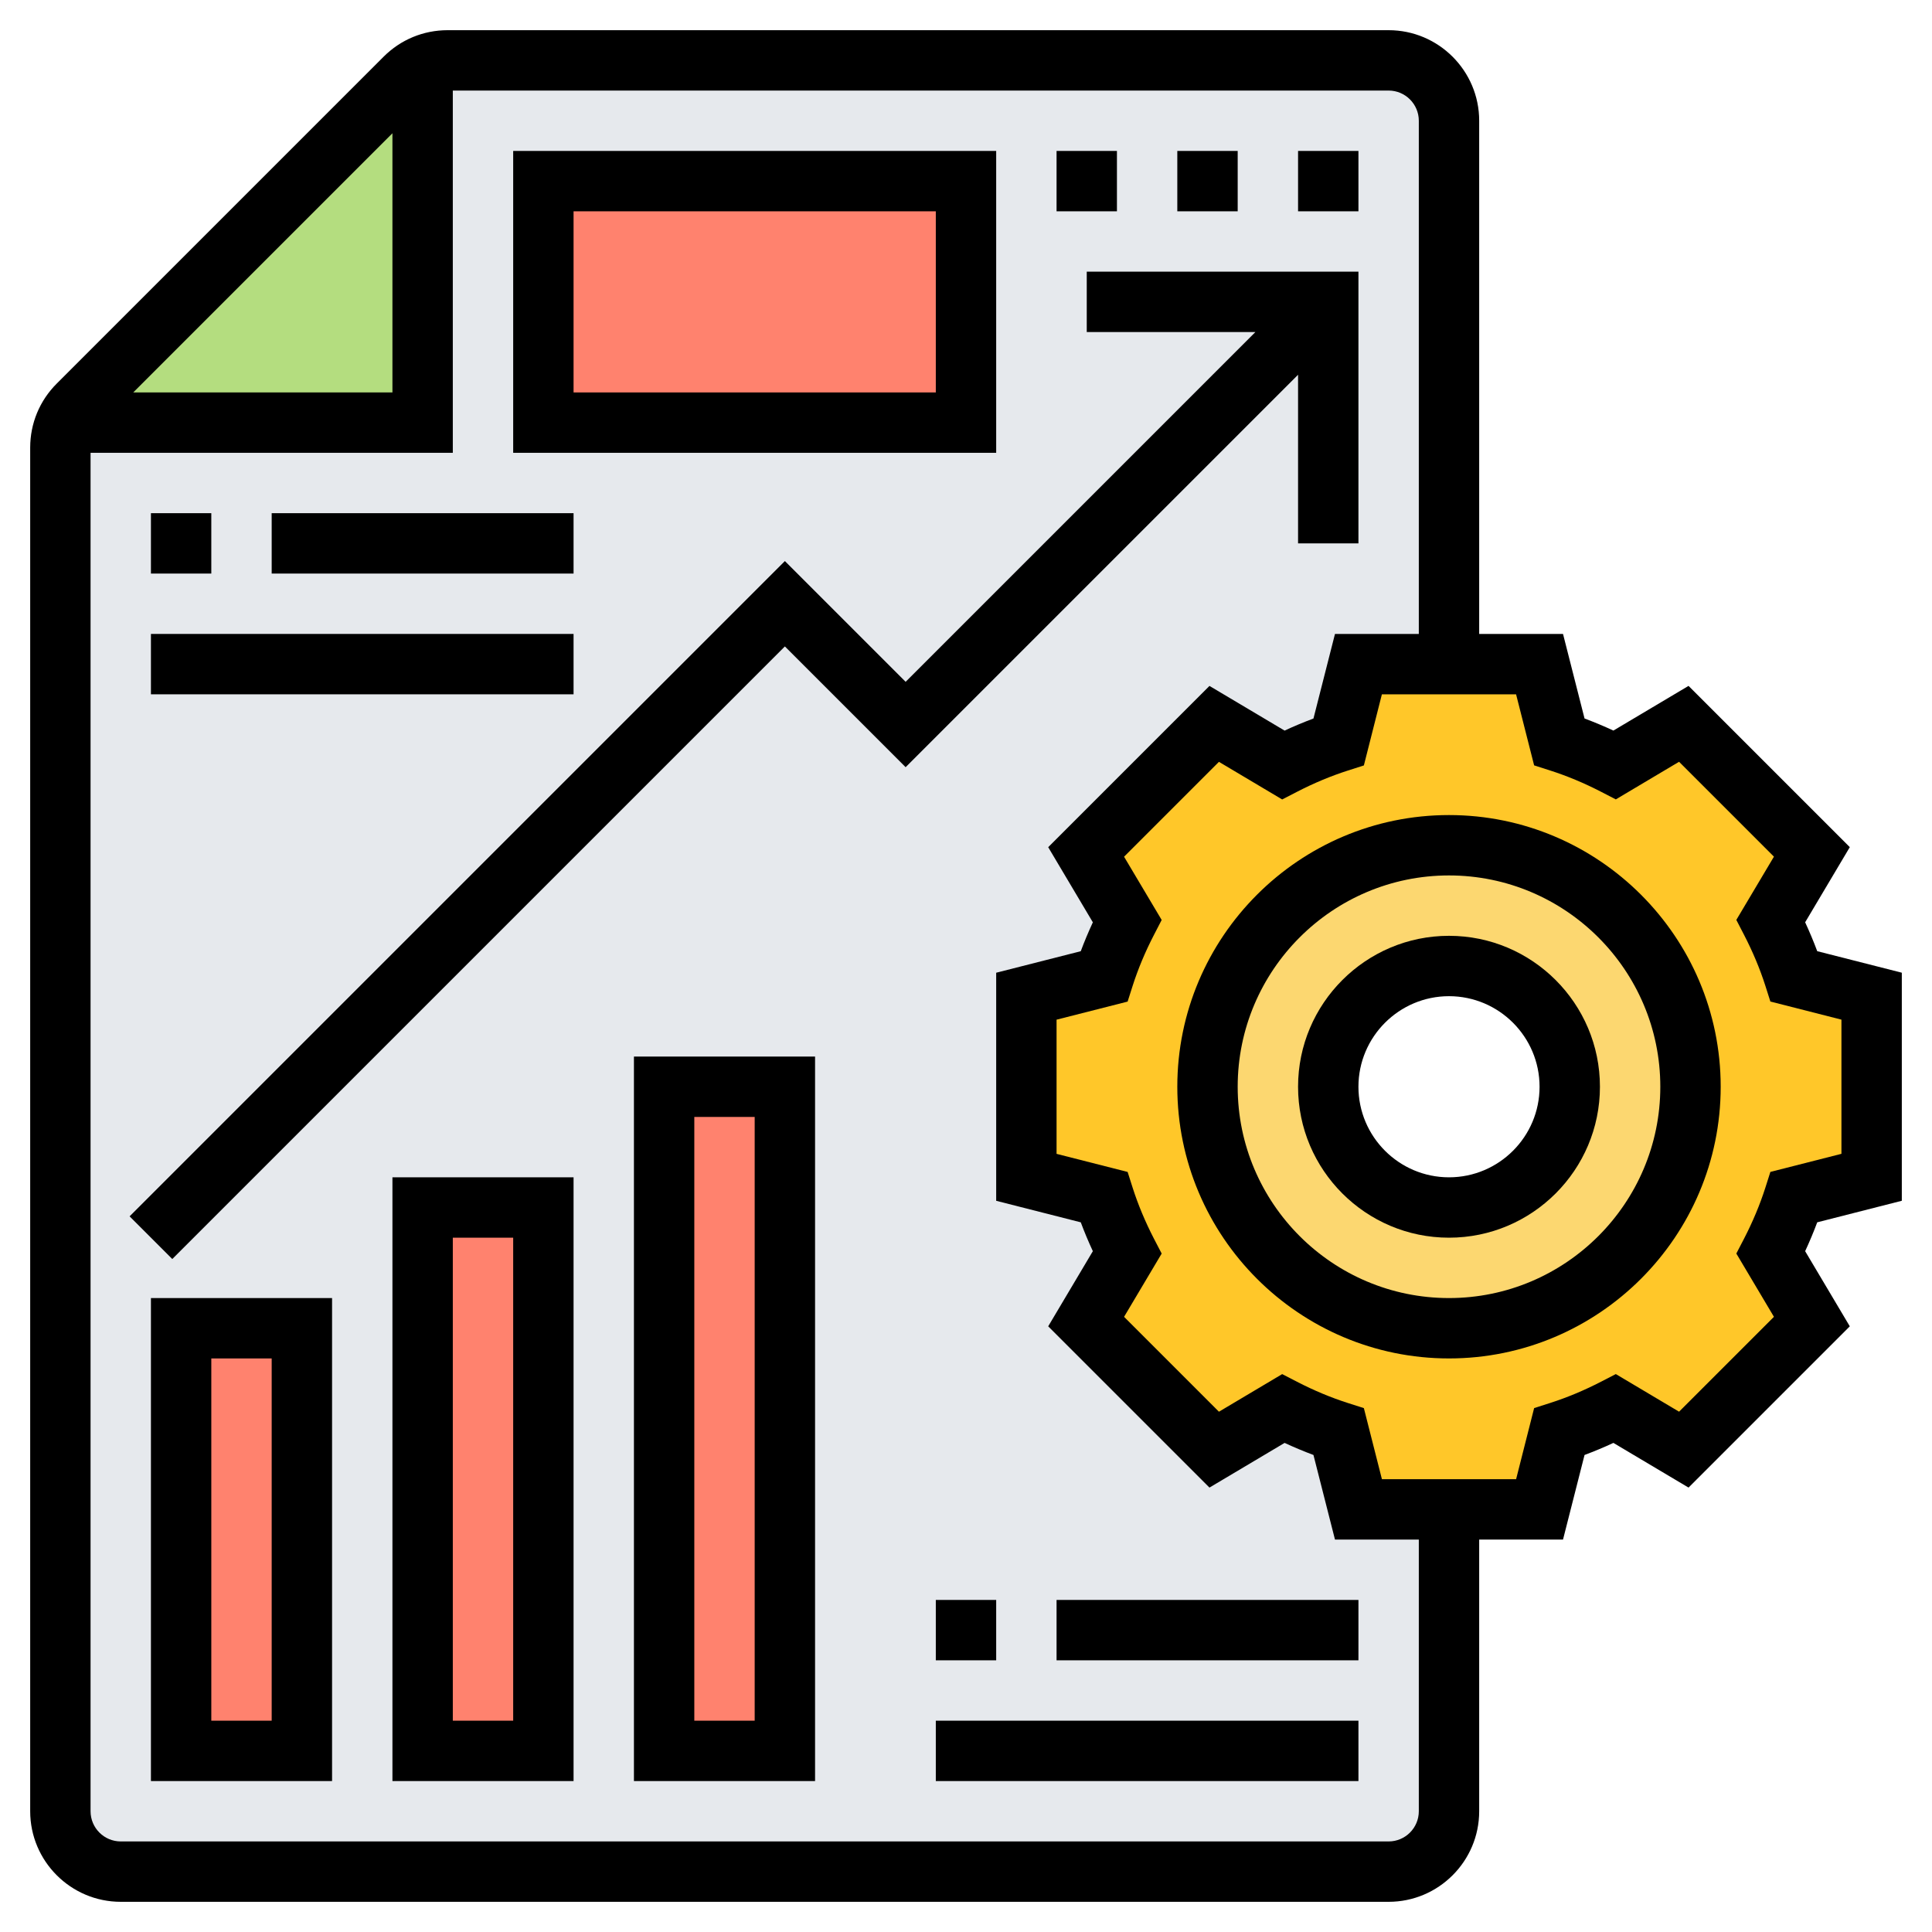 <svg id="Layer_5" enable-background="new 0 0 64 64" height="512" viewBox="0 0 64 64" width="512" xmlns="http://www.w3.org/2000/svg"><g><g><g><path d="m2 60v-45.17c0-.29.06-.57.18-.83h11.82v-11.82c.26-.12.54-.18.83-.18h31.17c1.1 0 2 .9 2 2v18h-3l-.65 2.57c-.64.2-1.25.47-1.84.77l-2.29-1.36-4.24 4.24 1.36 2.29c-.3.59-.57 1.2-.77 1.84l-2.57.65v6l2.57.65c.2.64.47 1.25.77 1.84l-1.36 2.29 4.24 4.24 2.29-1.36c.59.3 1.2.57 1.84.77l.65 2.57h3v10c0 1.1-.9 2-2 2h-42c-1.1 0-2-.9-2-2z" fill="#e6e9ed"/></g><g><path d="m22 36h4v22h-4z" fill="#ff826e"/></g><g><path d="m14 40h4v18h-4z" fill="#ff826e"/></g><g><path d="m6 44h4v14h-4z" fill="#ff826e"/></g><g><path d="m14 2.18v11.82h-11.82c.1-.22.24-.42.41-.59l10.82-10.82c.17-.17.37-.31.59-.41z" fill="#b4dd7f"/></g><g><path d="m18 6h14v8h-14z" fill="#ff826e"/></g><g><path d="m62 33v6l-2.57.65c-.2.64-.47 1.25-.77 1.84l1.36 2.29-4.24 4.24-2.29-1.36c-.59.3-1.2.57-1.84.77l-.65 2.57h-3-3l-.65-2.57c-.64-.2-1.25-.47-1.84-.77l-2.29 1.36-4.24-4.24 1.36-2.29c-.3-.59-.57-1.2-.77-1.84l-2.57-.65v-6l2.57-.65c.2-.64.47-1.25.77-1.84l-1.36-2.29 4.24-4.24 2.29 1.36c.59-.3 1.2-.57 1.84-.77l.65-2.57h3 3l.65 2.57c.64.2 1.25.47 1.84.77l2.29-1.36 4.24 4.24-1.36 2.29c.3.59.57 1.2.77 1.84zm-6 3c0-4.42-3.58-8-8-8s-8 3.58-8 8 3.58 8 8 8 8-3.58 8-8z" fill="#ffc729"/></g><g><path d="m48 28c4.42 0 8 3.58 8 8s-3.58 8-8 8-8-3.58-8-8 3.58-8 8-8zm4 8c0-2.21-1.79-4-4-4s-4 1.79-4 4 1.79 4 4 4 4-1.79 4-4z" fill="#fcd770"/></g></g><g><path d="m63 39.777v-7.555l-2.802-.713c-.119-.319-.253-.639-.4-.957l1.479-2.489-5.342-5.342-2.489 1.48c-.317-.147-.638-.281-.956-.4l-.713-2.801h-2.777v-17c0-1.654-1.346-3-3-3h-31.172c-.801 0-1.555.312-2.121.879l-10.828 10.828c-.567.566-.879 1.32-.879 2.122v45.171c0 1.654 1.346 3 3 3h42c1.654 0 3-1.346 3-3v-9h2.777l.713-2.802c.318-.119.639-.252.956-.4l2.489 1.48 5.342-5.342-1.479-2.489c.147-.317.281-.637.4-.956zm-50-35.363v8.586h-8.586zm34 55.586c0 .551-.448 1-1 1h-42c-.552 0-1-.449-1-1v-45h12v-12h31c.552 0 1 .449 1 1v17h-2.777l-.713 2.802c-.318.119-.639.252-.956.4l-2.489-1.48-5.342 5.342 1.479 2.489c-.147.318-.281.637-.4.957l-2.802.713v7.555l2.802.713c.119.319.253.639.4.956l-1.479 2.489 5.342 5.342 2.489-1.48c.317.147.638.281.956.4l.713 2.802h2.777zm11.764-16.379-3.143 3.143-2.095-1.246-.492.254c-.56.289-1.126.525-1.686.704l-.528.169-.597 2.355h-4.445l-.598-2.354-.528-.169c-.56-.179-1.126-.415-1.686-.704l-.492-.254-2.095 1.246-3.143-3.143 1.246-2.096-.256-.493c-.288-.558-.525-1.124-.704-1.683l-.168-.528-2.354-.599v-4.445l2.354-.599.168-.528c.179-.558.416-1.125.705-1.683l.255-.493-1.246-2.095 3.143-3.143 2.095 1.246.492-.254c.56-.289 1.126-.525 1.686-.704l.528-.169.597-2.356h4.445l.598 2.354.528.169c.56.179 1.126.415 1.686.704l.492.254 2.095-1.246 3.143 3.143-1.246 2.095.255.493c.289.559.526 1.125.705 1.683l.168.528 2.354.6v4.445l-2.354.599-.168.528c-.179.559-.416 1.125-.704 1.683l-.256.493z"/><path d="m48 27c-4.963 0-9 4.038-9 9s4.037 9 9 9 9-4.038 9-9-4.037-9-9-9zm0 16c-3.859 0-7-3.14-7-7s3.141-7 7-7 7 3.14 7 7-3.141 7-7 7z"/><path d="m48 31c-2.757 0-5 2.243-5 5s2.243 5 5 5 5-2.243 5-5-2.243-5-5-5zm0 8c-1.654 0-3-1.346-3-3s1.346-3 3-3 3 1.346 3 3-1.346 3-3 3z"/><path d="m43 18h2v-9h-9v2h5.586l-11.586 11.586-4-4-21.707 21.707 1.414 1.414 20.293-20.293 4 4 13-13z"/><path d="m5 59h6v-16h-6zm2-14h2v12h-2z"/><path d="m13 59h6v-20h-6zm2-18h2v16h-2z"/><path d="m21 59h6v-24h-6zm2-22h2v20h-2z"/><path d="m33 5h-16v10h16zm-2 8h-12v-6h12z"/><path d="m5 17h2v2h-2z"/><path d="m9 17h10v2h-10z"/><path d="m5 21h14v2h-14z"/><path d="m31 53h2v2h-2z"/><path d="m35 53h10v2h-10z"/><path d="m31 57h14v2h-14z"/><path d="m43 5h2v2h-2z"/><path d="m35 5h2v2h-2z"/><path d="m39 5h2v2h-2z"/></g></g></svg>